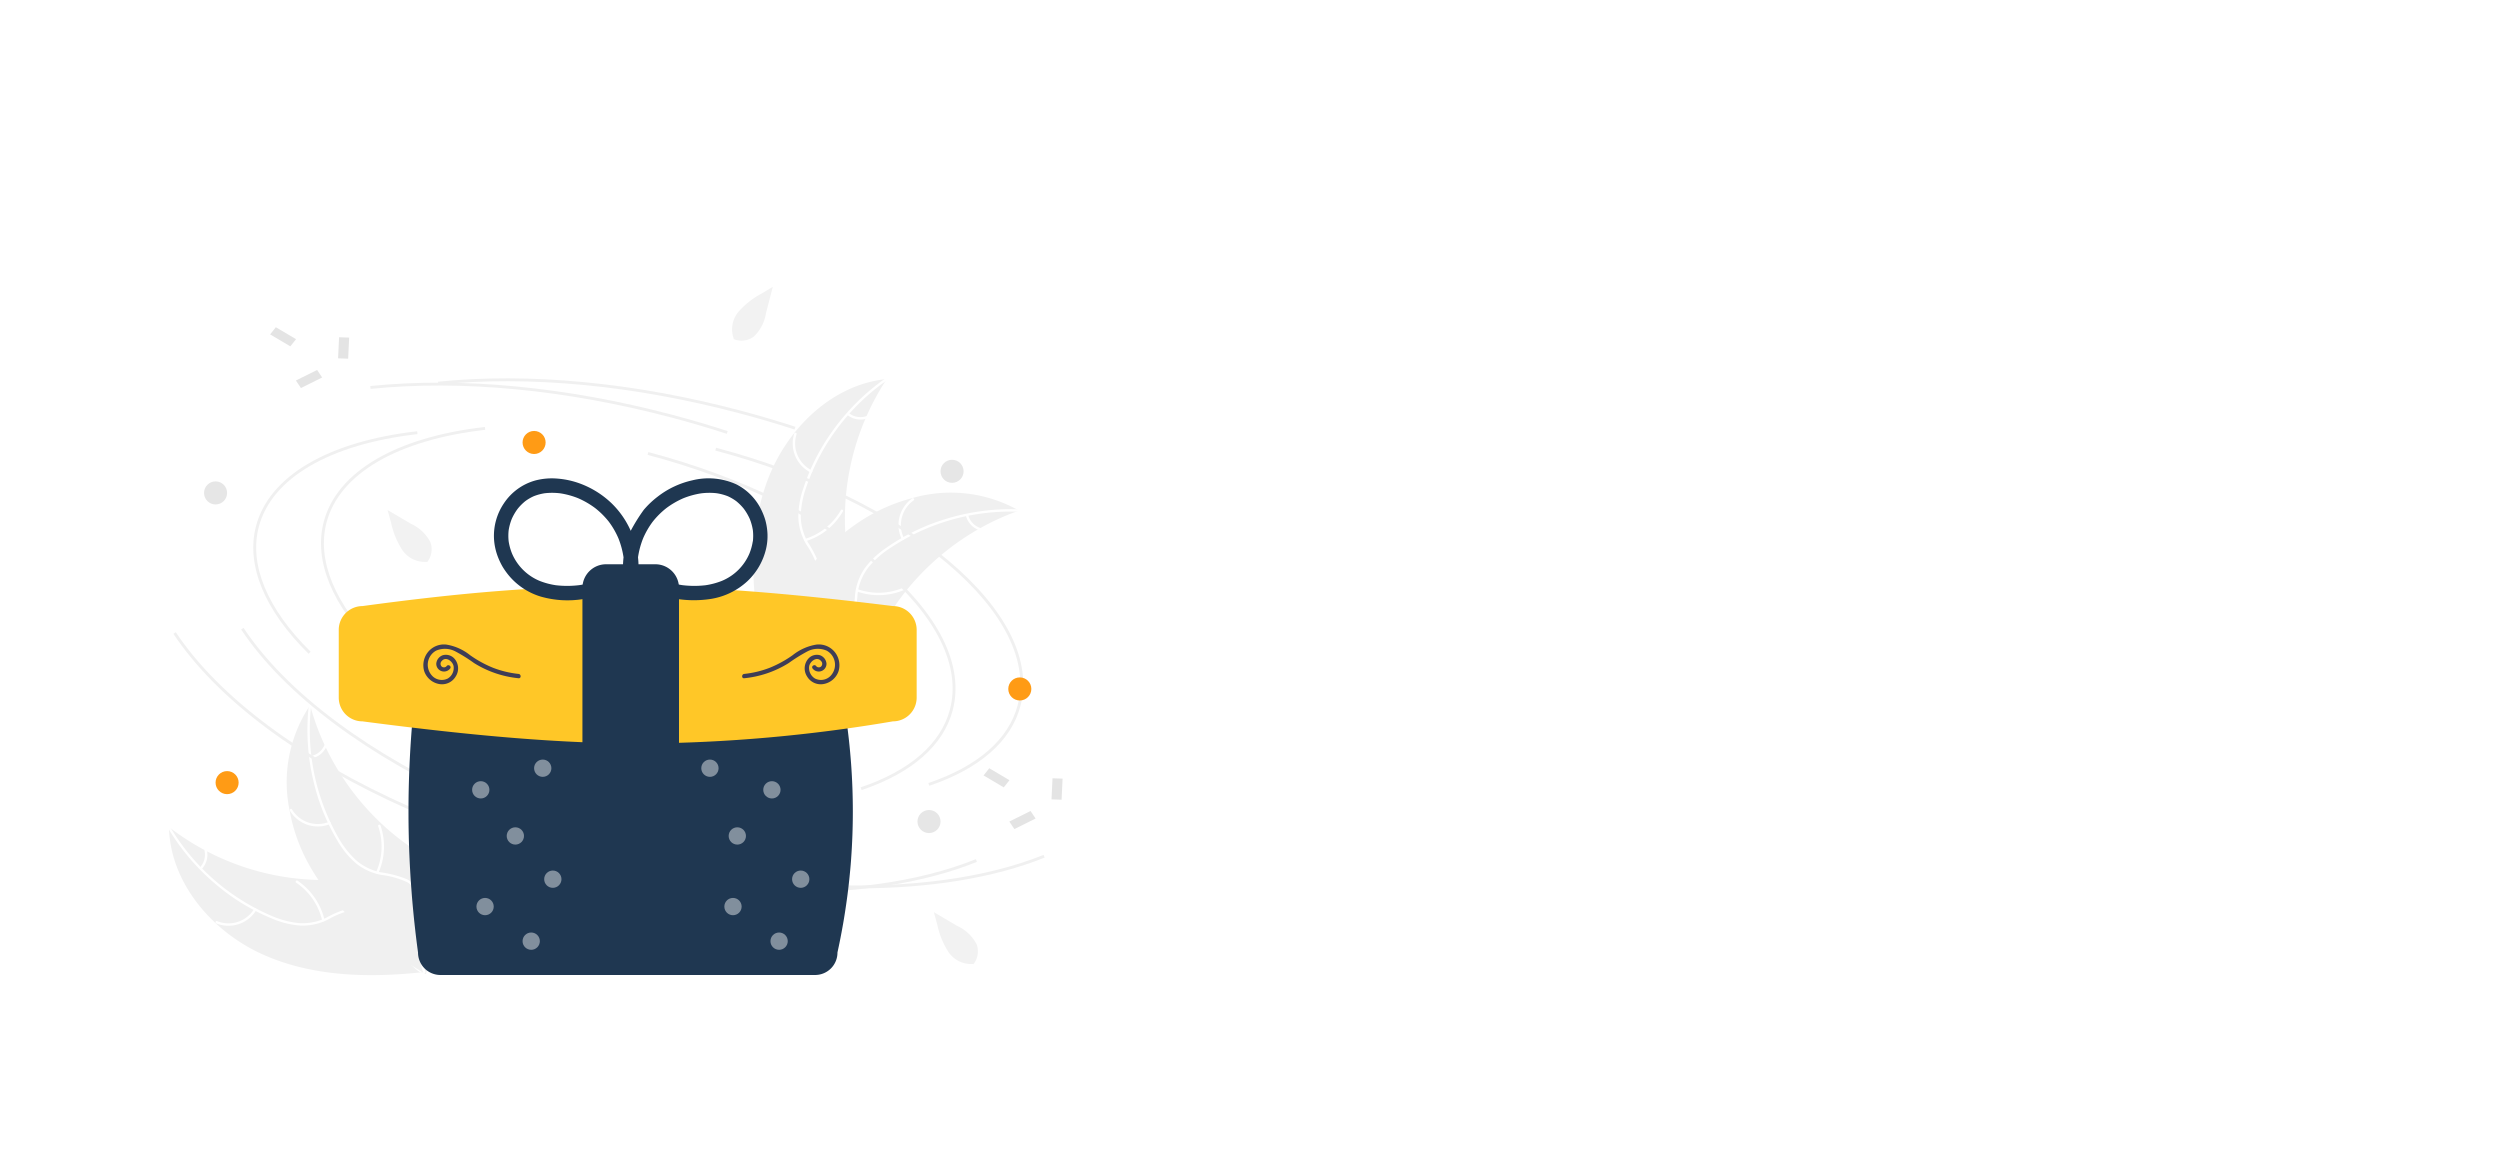 <svg xmlns="http://www.w3.org/2000/svg" xmlns:xlink="http://www.w3.org/1999/xlink" width="382" height="177" viewBox="0 0 382 177">
  <defs>
    <filter id="Rectangle_63" x="0" y="0" width="382" height="177" filterUnits="userSpaceOnUse">
      <feOffset dy="3" input="SourceAlpha"/>
      <feGaussianBlur stdDeviation="3" result="blur"/>
      <feFlood flood-opacity="0.161"/>
      <feComposite operator="in" in2="blur"/>
      <feComposite in="SourceGraphic"/>
    </filter>
  </defs>
  <g id="Group_456" data-name="Group 456" transform="translate(9 6)">
    <g transform="matrix(1, 0, 0, 1, -9, -6)" filter="url(#Rectangle_63)">
      <rect id="Rectangle_63-2" data-name="Rectangle 63" width="364" height="159" rx="5" transform="translate(9 6)" fill="#fff"/>
    </g>
    <g id="undraw_Happy_birthday_re_c16u" transform="translate(16.626 37.818)">
      <path id="Path_1940" data-name="Path 1940" d="M705.848,276.5c2.934-7.887,9.864-14.7,18.239-15.512a38.769,38.769,0,0,0-6.127,25.9c.428,3.5,1.27,7.354-.618,10.336a8.667,8.667,0,0,1-5.38,3.513,25.741,25.741,0,0,1-6.554.433l-.491.243C703.372,293.145,702.915,284.389,705.848,276.5Z" transform="translate(-614.214 -246.886)" fill="#f0f0f0"/>
      <path id="Path_1941" data-name="Path 1941" d="M728.525,260.427a33.138,33.138,0,0,0-12.311,16.252,14.263,14.263,0,0,0-.871,4.385,8.186,8.186,0,0,0,1.107,4.163,16.95,16.95,0,0,1,1.834,3.667,5.012,5.012,0,0,1-.7,4.038,13.023,13.023,0,0,1-3.8,3.524,12.789,12.789,0,0,0-4.22,3.918c-.117.208-.433.013-.316-.194,1.688-2.986,5.231-4.07,7.4-6.606A5.076,5.076,0,0,0,718,289.319a13.149,13.149,0,0,0-1.791-3.759,8.733,8.733,0,0,1-1.234-4.03,13.2,13.2,0,0,1,.7-4.4,32.146,32.146,0,0,1,4.535-8.967,33.723,33.723,0,0,1,8.139-8.061c.2-.136.369.192.175.327Z" transform="translate(-618.611 -246.151)" fill="#fff"/>
      <path id="Path_1942" data-name="Path 1942" d="M735.953,307.307a4.972,4.972,0,0,1-2.483-5.94c.073-.227.43-.124.356.1a4.6,4.6,0,0,0,2.321,5.52C736.361,307.1,736.165,307.413,735.953,307.307Z" transform="translate(-637.736 -278.94)" fill="#fff"/>
      <path id="Path_1943" data-name="Path 1943" d="M742.169,363.378a9.582,9.582,0,0,0,5.435-4.385c.118-.207.434-.013.316.194a9.967,9.967,0,0,1-5.665,4.552c-.228.071-.313-.29-.086-.361Z" transform="translate(-644.745 -324.863)" fill="#fff"/>
      <path id="Path_1944" data-name="Path 1944" d="M774.319,286.4a2.814,2.814,0,0,0,2.627.482c.227-.074.312.287.086.361a3.154,3.154,0,0,1-2.907-.527.192.192,0,0,1-.061-.255A.186.186,0,0,1,774.319,286.4Z" transform="translate(-670.232 -267.099)" fill="#fff"/>
      <path id="Path_1945" data-name="Path 1945" d="M747.92,349.09c-.14.05-.281.1-.422.154a37.056,37.056,0,0,0-5.463,2.509c-.136.074-.274.151-.408.228a39.073,39.073,0,0,0-10.932,9.349,37.932,37.932,0,0,0-3.261,4.754c-1.332,2.3-2.594,4.9-4.551,6.575a6.515,6.515,0,0,1-.638.492l-13.35-3.159c-.026-.022-.054-.042-.081-.064l-.539-.1c.044-.089.091-.181.135-.27.025-.052.053-.1.078-.155.018-.034.036-.069.05-.1.006-.012.012-.023.017-.031.014-.032.03-.06.044-.089q.395-.77.8-1.538s0,0,0-.005a55.789,55.789,0,0,1,7.407-10.914c.088-.1.176-.2.27-.3a36.254,36.254,0,0,1,4.3-4.051,32,32,0,0,1,2.636-1.882,26.612,26.612,0,0,1,7.63-3.321,21.135,21.135,0,0,1,15.911,1.7C747.681,348.946,747.8,349.016,747.92,349.09Z" transform="translate(-617.859 -314.882)" fill="#f0f0f0"/>
      <path id="Path_1946" data-name="Path 1946" d="M748.383,359a33.139,33.139,0,0,0-19.615,5.564,14.266,14.266,0,0,0-3.336,2.977,8.182,8.182,0,0,0-1.623,3.99,16.948,16.948,0,0,1-.744,4.032,5.012,5.012,0,0,1-2.993,2.8,13.021,13.021,0,0,1-5.154.526,12.785,12.785,0,0,0-5.728.587c-.219.1-.354-.25-.135-.345,3.145-1.368,6.627-.1,9.884-.821a5.075,5.075,0,0,0,3.647-2.579,13.14,13.14,0,0,0,.833-4.079,8.734,8.734,0,0,1,1.441-3.961,13.2,13.2,0,0,1,3.209-3.094,32.146,32.146,0,0,1,9.019-4.429,33.724,33.724,0,0,1,11.352-1.536C748.678,358.64,748.619,359.006,748.383,359Z" transform="translate(-618.392 -324.627)" fill="#fff"/>
      <path id="Path_1947" data-name="Path 1947" d="M813.126,356.649a4.972,4.972,0,0,1,1.593-6.238c.2-.137.418.16.222.3a4.6,4.6,0,0,0-1.47,5.805C813.577,356.728,813.231,356.862,813.126,356.649Z" transform="translate(-700.958 -318.071)" fill="#fff"/>
      <path id="Path_1948" data-name="Path 1948" d="M780.965,417.676a9.582,9.582,0,0,0,6.98-.229c.219-.095.354.251.135.345a9.967,9.967,0,0,1-7.264.224C780.591,417.935,780.741,417.6,780.965,417.676Z" transform="translate(-675.54 -371.471)" fill="#fff"/>
      <path id="Path_1949" data-name="Path 1949" d="M863.536,362.527a2.814,2.814,0,0,0,1.807,1.966c.226.078.076.417-.148.34a3.154,3.154,0,0,1-2-2.171.192.192,0,0,1,.1-.24.187.187,0,0,1,.24.105Z" transform="translate(-741.221 -327.654)" fill="#fff"/>
      <path id="Path_1950" data-name="Path 1950" d="M279.266,616.488c-7.643-3.52-13.915-10.946-14.091-19.359a38.77,38.77,0,0,0,25.366,8.066c3.525-.163,7.429-.711,10.26,1.4a8.667,8.667,0,0,1,3.1,5.63,25.736,25.736,0,0,1-.064,6.568l.2.508C295.674,620.214,286.909,620.008,279.266,616.488Z" transform="translate(-264.984 -514.579)" fill="#f0f0f0"/>
      <path id="Path_1951" data-name="Path 1951" d="M264.6,596.614a33.137,33.137,0,0,0,15.276,13.5,14.26,14.26,0,0,0,4.307,1.2,8.185,8.185,0,0,0,4.235-.789,16.943,16.943,0,0,1,3.8-1.552,5.012,5.012,0,0,1,3.973,1.007,13.019,13.019,0,0,1,3.227,4.054,12.783,12.783,0,0,0,3.588,4.5c.2.133-.019.433-.218.3-2.85-1.909-3.663-5.523-6.029-7.876a5.075,5.075,0,0,0-4.14-1.677,13.138,13.138,0,0,0-3.883,1.5,8.733,8.733,0,0,1-4.112.926,13.2,13.2,0,0,1-4.337-1.03,32.153,32.153,0,0,1-8.6-5.2,33.727,33.727,0,0,1-7.423-8.724c-.121-.2.219-.353.34-.15Z" transform="translate(-264.239 -514.091)" fill="#fff"/>
      <path id="Path_1952" data-name="Path 1952" d="M306.352,658.329a4.972,4.972,0,0,1-6.11,2.028c-.221-.09-.091-.438.13-.347a4.6,4.6,0,0,0,5.68-1.9C306.174,657.907,306.474,658.126,306.352,658.329Z" transform="translate(-292.82 -563.079)" fill="#fff"/>
      <path id="Path_1953" data-name="Path 1953" d="M364.3,643.35a9.583,9.583,0,0,0-3.962-5.75c-.2-.134.02-.434.218-.3a9.967,9.967,0,0,1,4.111,5.992C364.72,643.524,364.354,643.581,364.3,643.35Z" transform="translate(-340.708 -546.543)" fill="#fff"/>
      <path id="Path_1954" data-name="Path 1954" d="M288.333,616.485a2.815,2.815,0,0,0,.679-2.583c-.057-.232.31-.289.366-.059a3.153,3.153,0,0,1-.745,2.858.191.191,0,0,1-.259.041A.186.186,0,0,1,288.333,616.485Z" transform="translate(-283.399 -527.773)" fill="#fff"/>
      <path id="Path_1955" data-name="Path 1955" d="M357.259,505.725c.04.144.079.288.122.433a37.048,37.048,0,0,0,2.089,5.637c.063.142.13.284.2.424a39.072,39.072,0,0,0,8.5,11.607,37.962,37.962,0,0,0,4.494,3.611c2.193,1.5,4.69,2.956,6.213,5.034a6.522,6.522,0,0,1,.443.673l-4.158,13.074c-.024.025-.046.051-.07.076l-.142.53-.26-.155c-.05-.029-.1-.061-.149-.09-.033-.02-.066-.041-.1-.057l-.03-.019c-.031-.016-.058-.035-.086-.05q-.738-.452-1.473-.915s0,0,0,0a55.782,55.782,0,0,1-10.323-8.21c-.091-.094-.186-.19-.275-.291a36.2,36.2,0,0,1-3.715-4.594,32.018,32.018,0,0,1-1.677-2.77,26.618,26.618,0,0,1-2.736-7.859,21.135,21.135,0,0,1,2.9-15.737C357.1,505.953,357.177,505.84,357.259,505.725Z" transform="translate(-335.498 -441.787)" fill="#f0f0f0"/>
      <path id="Path_1956" data-name="Path 1956" d="M369.644,505.248a33.137,33.137,0,0,0,4.067,19.979,14.266,14.266,0,0,0,2.717,3.551,8.184,8.184,0,0,0,3.856,1.919,16.924,16.924,0,0,1,3.965,1.046,5.011,5.011,0,0,1,2.566,3.2,13.02,13.02,0,0,1,.136,5.179,12.786,12.786,0,0,0,.153,5.756c.078.226-.276.334-.355.109-1.126-3.24.4-6.615-.072-9.918a5.074,5.074,0,0,0-2.3-3.831,13.141,13.141,0,0,0-4-1.139,8.734,8.734,0,0,1-3.84-1.736,13.188,13.188,0,0,1-2.843-3.434,32.149,32.149,0,0,1-3.736-9.328,33.727,33.727,0,0,1-.674-11.435c.027-.237.388-.15.361.085Z" transform="translate(-347.726 -441.228)" fill="#fff"/>
      <path id="Path_1957" data-name="Path 1957" d="M361.912,585.8a4.972,4.972,0,0,1-6.1-2.06c-.122-.2.191-.4.313-.2a4.6,4.6,0,0,0,5.678,1.9C362.024,585.353,362.132,585.708,361.912,585.8Z" transform="translate(-337.144 -503.687)" fill="#fff"/>
      <path id="Path_1958" data-name="Path 1958" d="M420.651,602.62a9.583,9.583,0,0,0,.3-6.977c-.078-.226.277-.334.355-.109a9.967,9.967,0,0,1-.325,7.26C420.881,603.012,420.554,602.837,420.651,602.62Z" transform="translate(-388.788 -513.209)" fill="#fff"/>
      <path id="Path_1959" data-name="Path 1959" d="M370.982,537.046a2.814,2.814,0,0,0,2.1-1.653c.094-.22.421-.044.328.174a3.153,3.153,0,0,1-2.316,1.834.192.192,0,0,1-.232-.123.187.187,0,0,1,.123-.232Z" transform="translate(-349.143 -465.333)" fill="#fff"/>
      <path id="Path_1960" data-name="Path 1960" d="M387.731,330.9c-6.753-6.648-9.606-13.584-8.032-19.53,2.02-7.63,10.993-12.905,24.62-14.473l.05.438c-13.436,1.546-22.273,6.7-24.244,14.148-1.532,5.786,1.279,12.57,7.915,19.1Z" transform="translate(-355.852 -275.478)" fill="#f0f0f0"/>
      <path id="Path_1961" data-name="Path 1961" d="M519.754,513.18a105.715,105.715,0,0,1-26.686-3.661,100.527,100.527,0,0,1-29.832-13l.245-.366a100.091,100.091,0,0,0,29.7,12.941,102.946,102.946,0,0,0,29.5,3.595l.016.44Q521.24,513.18,519.754,513.18Z" transform="translate(-422.716 -434.163)" fill="#f0f0f0"/>
      <path id="Path_1962" data-name="Path 1962" d="M707.873,364.187l-.141-.417c7.538-2.549,12.253-6.654,13.635-11.874,1.756-6.635-2.059-14.334-10.745-21.68-8.73-7.383-21.318-13.509-35.447-17.249l.113-.426c14.19,3.757,26.84,9.914,35.619,17.339,8.823,7.462,12.689,15.32,10.886,22.129C720.372,357.378,715.558,361.589,707.873,364.187Z" transform="translate(-591.499 -287.94)" fill="#f0f0f0"/>
      <path id="Path_1963" data-name="Path 1963" d="M355.275,474.781c-16.562-7.345-29.324-16.875-35.935-26.834l.367-.244c6.566,9.89,19.261,19.363,35.747,26.675Z" transform="translate(-308.12 -395.58)" fill="#f0f0f0"/>
      <path id="Path_1964" data-name="Path 1964" d="M761.4,623.16q-2.563,0-5.213-.115l.019-.44c13.184.571,24.816-1.007,33.642-4.564l.165.409C782.317,621.552,772.5,623.16,761.4,623.16Z" transform="translate(-656.017 -531.233)" fill="#f0f0f0"/>
      <path id="Path_1965" data-name="Path 1965" d="M521.544,268.247c-2.737-.891-5.553-1.721-8.369-2.466-16.2-4.29-32.131-5.813-46.062-4.4l-.044-.438c13.983-1.414,29.965.113,46.219,4.416,2.824.748,5.647,1.58,8.392,2.474Z" transform="translate(-425.768 -246.437)" fill="#f0f0f0"/>
      <path id="Path_1966" data-name="Path 1966" d="M336.9,334.14c-6.753-6.648-9.606-13.584-8.032-19.53,2.02-7.63,10.993-12.905,24.62-14.473l.05.438c-13.436,1.546-22.273,6.7-24.244,14.148-1.532,5.786,1.279,12.57,7.915,19.1Z" transform="translate(-315.37 -278.061)" fill="#f0f0f0"/>
      <path id="Path_1967" data-name="Path 1967" d="M468.922,516.425a105.717,105.717,0,0,1-26.686-3.661,100.53,100.53,0,0,1-29.832-13l.245-.366a100.083,100.083,0,0,0,29.7,12.941,102.943,102.943,0,0,0,29.5,3.595l.016.44Q470.408,516.426,468.922,516.425Z" transform="translate(-382.235 -436.748)" fill="#f0f0f0"/>
      <path id="Path_1968" data-name="Path 1968" d="M657.04,367.432l-.141-.417c7.538-2.549,12.253-6.654,13.635-11.874,1.756-6.635-2.059-14.334-10.745-21.68-8.73-7.383-21.318-13.509-35.447-17.249l.113-.426c14.191,3.757,26.84,9.914,35.619,17.339,8.823,7.462,12.689,15.32,10.886,22.129C669.538,360.622,664.725,364.833,657.04,367.432Z" transform="translate(-551.016 -290.524)" fill="#f0f0f0"/>
      <path id="Path_1969" data-name="Path 1969" d="M304.442,478.026c-16.562-7.345-29.324-16.875-35.935-26.834l.367-.244c6.566,9.89,19.261,19.363,35.747,26.675Z" transform="translate(-267.638 -398.164)" fill="#f0f0f0"/>
      <path id="Path_1970" data-name="Path 1970" d="M710.57,626.4q-2.562,0-5.212-.114l.019-.44c13.184.571,24.816-1.007,33.642-4.564l.165.409C731.484,624.8,721.672,626.4,710.57,626.4Z" transform="translate(-615.536 -533.818)" fill="#f0f0f0"/>
      <path id="Path_1971" data-name="Path 1971" d="M470.712,271.491c-2.737-.891-5.553-1.721-8.369-2.466-16.2-4.29-32.131-5.812-46.062-4.4l-.044-.438c13.983-1.414,29.965.113,46.219,4.416,2.824.748,5.647,1.58,8.392,2.474Z" transform="translate(-385.286 -249.02)" fill="#f0f0f0"/>
      <path id="Path_1972" data-name="Path 1972" d="M449.818,462.691A3.418,3.418,0,0,0,446.4,466.1a160.418,160.418,0,0,0-1.295,28.843c.026.615.055,1.178.088,1.72.049.9.11,1.843.183,2.813.042.573.086,1.147.134,1.719.081.932.17,1.879.264,2.815.059.572.121,1.146.187,1.718.126,1.124.27,2.276.438,3.521a3.422,3.422,0,0,0,3.415,3.428h57.259a3.418,3.418,0,0,0,3.414-3.414l0-.024c.255-1.162.493-2.346.706-3.52.114-.619.213-1.181.3-1.718.161-.978.3-1.925.424-2.814.083-.6.158-1.175.222-1.718.106-.89.2-1.809.295-2.812.05-.545.1-1.107.141-1.72h0a100.13,100.13,0,0,0-2.09-28.816l0-.024a3.417,3.417,0,0,0-3.414-3.414Z" transform="translate(-408.149 -407.516)" fill="#1f3751"/>
      <path id="Path_1973" data-name="Path 1973" d="M439,440.389c-12.407,0-25.553-1.127-42.759-3.383h0a3.621,3.621,0,0,1-3.6-3.231,3.34,3.34,0,0,1-.023-.4V423.023a.527.527,0,0,1,0-.066,3.642,3.642,0,0,1,3.631-3.567c29.935-4.07,48.119-4.07,81.058,0h0a3.641,3.641,0,0,1,3.616,3.578.4.4,0,0,1,0,.055v10.351a3.334,3.334,0,0,1-.023.4,3.626,3.626,0,0,1-3.611,3.231A236.37,236.37,0,0,1,439,440.389Z" transform="translate(-366.483 -370.6)" fill="#ffc727"/>
      <path id="Path_1974" data-name="Path 1974" d="M586.592,434.538h-7.528a3.618,3.618,0,0,1-3.614-3.614V403.575a3.618,3.618,0,0,1,3.614-3.614h7.528a3.618,3.618,0,0,1,3.614,3.614v27.348A3.618,3.618,0,0,1,586.592,434.538Z" transform="translate(-512.081 -357.56)" fill="#1f3751"/>
      <path id="Path_1975" data-name="Path 1975" d="M550.79,343.394a9.557,9.557,0,0,0-.287-1.517,9.837,9.837,0,0,0-.558-1.453,8.549,8.549,0,0,0-3.849-4,10.262,10.262,0,0,0-6.759-.62,13.357,13.357,0,0,0-5.222,2.445,13.592,13.592,0,0,0-2.178,2.054,26.65,26.65,0,0,0-2,3.212,13.37,13.37,0,0,0-2.971-4.25,13.969,13.969,0,0,0-5.118-3.093,12.9,12.9,0,0,0-3.137-.638,9.984,9.984,0,0,0-3.365.294,8.478,8.478,0,0,0-4.8,3.507,8.849,8.849,0,0,0-1.5,5.4,9.077,9.077,0,0,0,.617,2.818,10.722,10.722,0,0,0,.675,1.415,11,11,0,0,0,.9,1.285,10.157,10.157,0,0,0,4.99,3.323,14.852,14.852,0,0,0,6.463.364,30.42,30.42,0,0,0,6.417-1.81c.278-.1.554-.212.831-.319a40.739,40.739,0,0,0,5.652,1.834,17.019,17.019,0,0,0,6.653.267,10.676,10.676,0,0,0,5.517-2.695,9.907,9.907,0,0,0,2.858-4.963A8.573,8.573,0,0,0,550.79,343.394Zm-28.678,8.417a14.838,14.838,0,0,1-3.6.021,11.163,11.163,0,0,1-2.5-.666,7.867,7.867,0,0,1-4.216-4.186,8.412,8.412,0,0,1-.51-1.855,7.665,7.665,0,0,1,0-1.7,8.011,8.011,0,0,1,.478-1.737,8.177,8.177,0,0,1,.9-1.538,7.726,7.726,0,0,1,1.159-1.164,7.053,7.053,0,0,1,1.3-.76,7.928,7.928,0,0,1,1.7-.454,10.05,10.05,0,0,1,2.367.018,12.235,12.235,0,0,1,2.725.751,12.862,12.862,0,0,1,2.625,1.53,12.6,12.6,0,0,1,2.028,2.022,12.417,12.417,0,0,1,1.477,2.543,12.872,12.872,0,0,1,.793,2.931l0,.015a13.356,13.356,0,0,0-.086,1.521c0,.2.009.391.019.587a1.17,1.17,0,0,0-.229.309,37.023,37.023,0,0,1-4.707,1.493Q522.977,351.688,522.112,351.811Zm26.475-6.685a8.414,8.414,0,0,1-.51,1.855,7.823,7.823,0,0,1-4.216,4.185,11.17,11.17,0,0,1-2.5.666,14.843,14.843,0,0,1-3.6-.022,29.886,29.886,0,0,1-6.179-1.723l-.247-.094a1.148,1.148,0,0,0-.22-.306,13.215,13.215,0,0,0-.066-2.125,12.874,12.874,0,0,1,.792-2.925,12.417,12.417,0,0,1,1.477-2.543,12.6,12.6,0,0,1,2.028-2.022,12.861,12.861,0,0,1,2.625-1.53,12.235,12.235,0,0,1,2.726-.751,10.049,10.049,0,0,1,2.367-.018,7.931,7.931,0,0,1,1.7.454,7.044,7.044,0,0,1,1.3.761,7.713,7.713,0,0,1,1.159,1.164,8.181,8.181,0,0,1,.9,1.538,8.011,8.011,0,0,1,.479,1.737,7.689,7.689,0,0,1,0,1.7Z" transform="translate(-459.188 -306.225)" fill="#1f3751"/>
      <ellipse id="Ellipse_90" data-name="Ellipse 90" cx="1.321" cy="1.321" rx="1.321" ry="1.321" transform="translate(46.514 75.546)" fill="#fff" opacity="0.44"/>
      <ellipse id="Ellipse_91" data-name="Ellipse 91" cx="1.321" cy="1.321" rx="1.321" ry="1.321" transform="translate(55.983 72.243)" fill="#fff" opacity="0.44"/>
      <ellipse id="Ellipse_92" data-name="Ellipse 92" cx="1.321" cy="1.321" rx="1.321" ry="1.321" transform="translate(51.799 82.594)" fill="#fff" opacity="0.44"/>
      <ellipse id="Ellipse_93" data-name="Ellipse 93" cx="1.321" cy="1.321" rx="1.321" ry="1.321" transform="translate(91 75.546)" fill="#fff" opacity="0.44"/>
      <ellipse id="Ellipse_94" data-name="Ellipse 94" cx="1.321" cy="1.321" rx="1.321" ry="1.321" transform="translate(81.53 72.243)" fill="#fff" opacity="0.44"/>
      <ellipse id="Ellipse_95" data-name="Ellipse 95" cx="1.321" cy="1.321" rx="1.321" ry="1.321" transform="translate(85.714 82.594)" fill="#fff" opacity="0.44"/>
      <ellipse id="Ellipse_96" data-name="Ellipse 96" cx="1.321" cy="1.321" rx="1.321" ry="1.321" transform="translate(92.101 98.67)" fill="#fff" opacity="0.44"/>
      <ellipse id="Ellipse_97" data-name="Ellipse 97" cx="1.321" cy="1.321" rx="1.321" ry="1.321" transform="translate(95.404 89.201)" fill="#fff" opacity="0.44"/>
      <ellipse id="Ellipse_98" data-name="Ellipse 98" cx="1.321" cy="1.321" rx="1.321" ry="1.321" transform="translate(85.054 93.385)" fill="#fff" opacity="0.44"/>
      <ellipse id="Ellipse_99" data-name="Ellipse 99" cx="1.321" cy="1.321" rx="1.321" ry="1.321" transform="translate(54.222 98.67)" fill="#fff" opacity="0.44"/>
      <ellipse id="Ellipse_100" data-name="Ellipse 100" cx="1.321" cy="1.321" rx="1.321" ry="1.321" transform="translate(57.525 89.201)" fill="#fff" opacity="0.44"/>
      <ellipse id="Ellipse_101" data-name="Ellipse 101" cx="1.321" cy="1.321" rx="1.321" ry="1.321" transform="translate(47.174 93.385)" fill="#fff" opacity="0.44"/>
      <path id="Path_2961" data-name="Path 2961" d="M687.886,199.713a3.157,3.157,0,0,0,3.075-.361,6.268,6.268,0,0,0,1.887-3.637l1.036-3.991-1.751,1.063a12.3,12.3,0,0,0-3.456,2.714,4.168,4.168,0,0,0-.77,4.132" transform="translate(-601.424 -191.724)" fill="#f2f2f2"/>
      <path id="Path_2961-2" data-name="Path 2961" d="M435.284,367.249a3.158,3.158,0,0,0,.495-3.056,6.269,6.269,0,0,0-2.981-2.811l-3.554-2.09.543,1.975a12.291,12.291,0,0,0,1.664,4.067,4.168,4.168,0,0,0,3.764,1.872" transform="translate(-395.645 -325.171)" fill="#f2f2f2"/>
      <path id="Path_2961-3" data-name="Path 2961" d="M845.19,669a3.157,3.157,0,0,0,.495-3.056,6.268,6.268,0,0,0-2.981-2.811l-3.554-2.09.543,1.975a12.294,12.294,0,0,0,1.664,4.067,4.167,4.167,0,0,0,3.763,1.872" transform="translate(-722.084 -565.479)" fill="#f2f2f2"/>
      <ellipse id="Ellipse_102" data-name="Ellipse 102" cx="1.762" cy="1.762" rx="1.762" ry="1.762" transform="translate(54.222 22.031)" fill="#ff9b15"/>
      <ellipse id="Ellipse_103" data-name="Ellipse 103" cx="1.762" cy="1.762" rx="1.762" ry="1.762" transform="translate(7.313 74.005)" fill="#ff9b15"/>
      <ellipse id="Ellipse_104" data-name="Ellipse 104" cx="1.762" cy="1.762" rx="1.762" ry="1.762" transform="translate(128.439 59.69)" fill="#ff9b15"/>
      <ellipse id="Ellipse_105" data-name="Ellipse 105" cx="1.762" cy="1.762" rx="1.762" ry="1.762" transform="translate(5.551 29.739)" fill="#e6e6e6"/>
      <ellipse id="Ellipse_106" data-name="Ellipse 106" cx="1.762" cy="1.762" rx="1.762" ry="1.762" transform="translate(114.564 79.951)" fill="#e6e6e6"/>
      <ellipse id="Ellipse_107" data-name="Ellipse 107" cx="1.762" cy="1.762" rx="1.762" ry="1.762" transform="translate(118.088 26.436)" fill="#e6e6e6"/>
      <path id="Path_1976" data-name="Path 1976" d="M459.6,463.47a.525.525,0,0,1-.729.055.586.586,0,0,1,0-.85c.63-.756,1.672.042,1.812.793a1.889,1.889,0,0,1-.889,1.881,2.034,2.034,0,0,1-2.27-.3,2.455,2.455,0,0,1,.494-3.962,3.435,3.435,0,0,1,2.969.136,24.755,24.755,0,0,1,2.822,1.764,15.734,15.734,0,0,0,6.8,2.321c.423.043.42-.618,0-.661a15.112,15.112,0,0,1-3.9-.94,17.153,17.153,0,0,1-3.509-1.926,7.8,7.8,0,0,0-3.622-1.616,3.142,3.142,0,0,0-2.9,1.26,3.208,3.208,0,0,0-.482,2.814,2.971,2.971,0,0,0,2.265,1.95,2.429,2.429,0,0,0,2.561-1.183,2.253,2.253,0,0,0-.273-2.758,1.753,1.753,0,0,0-1.7-.464,1.5,1.5,0,0,0-1.014,1.29,1.185,1.185,0,0,0,2.141.724C460.4,463.444,459.825,463.112,459.6,463.47Z" transform="translate(-416.999 -405.49)" fill="#3f3d56"/>
      <path id="Path_1977" data-name="Path 1977" d="M706.622,463.47a.525.525,0,0,0,.729.055.586.586,0,0,0,0-.85c-.63-.756-1.672.042-1.812.793a1.889,1.889,0,0,0,.889,1.881,2.034,2.034,0,0,0,2.271-.3,2.455,2.455,0,0,0-.494-3.962,3.435,3.435,0,0,0-2.97.136,24.761,24.761,0,0,0-2.822,1.764,15.734,15.734,0,0,1-6.8,2.321c-.423.043-.419-.618,0-.661a15.113,15.113,0,0,0,3.9-.94,17.16,17.16,0,0,0,3.509-1.926,7.8,7.8,0,0,1,3.622-1.616,3.142,3.142,0,0,1,2.9,1.26,3.209,3.209,0,0,1,.482,2.814,2.971,2.971,0,0,1-2.265,1.95,2.429,2.429,0,0,1-2.561-1.183,2.253,2.253,0,0,1,.273-2.758,1.752,1.752,0,0,1,1.7-.464,1.5,1.5,0,0,1,1.014,1.29,1.185,1.185,0,0,1-2.141.724c-.228-.36.344-.692.57-.333Z" transform="translate(-607.524 -405.49)" fill="#3f3d56"/>
      <path id="Path_1978" data-name="Path 1978" d="M80.811,32.188l-.873,1.095-3.086-1.826.873-1.095Z" transform="translate(-61.203 -24.18)" fill="#e4e4e4"/>
      <path id="Path_1979" data-name="Path 1979" d="M99.429,62.43l.771,1.15-3.242,1.613-.771-1.15Z" transform="translate(-76.601 -49.718)" fill="#e4e4e4"/>
      <path id="Path_1980" data-name="Path 1980" d="M127.993,37.872l1.54.055-.153,3.223-1.54-.054Z" transform="translate(-101.808 -30.16)" fill="#e4e4e4"/>
      <path id="Path_1981" data-name="Path 1981" d="M616.176,363.141l-.873,1.095-3.086-1.826.873-1.095Z" transform="translate(-487.555 -287.743)" fill="#e4e4e4"/>
      <path id="Path_1982" data-name="Path 1982" d="M634.794,393.383l.771,1.15-3.242,1.613-.771-1.15Z" transform="translate(-502.953 -313.281)" fill="#e4e4e4"/>
      <path id="Path_1983" data-name="Path 1983" d="M663.357,368.825l1.54.055-.153,3.223-1.54-.054Z" transform="translate(-528.16 -293.723)" fill="#e4e4e4"/>
    </g>
  </g>
</svg>
